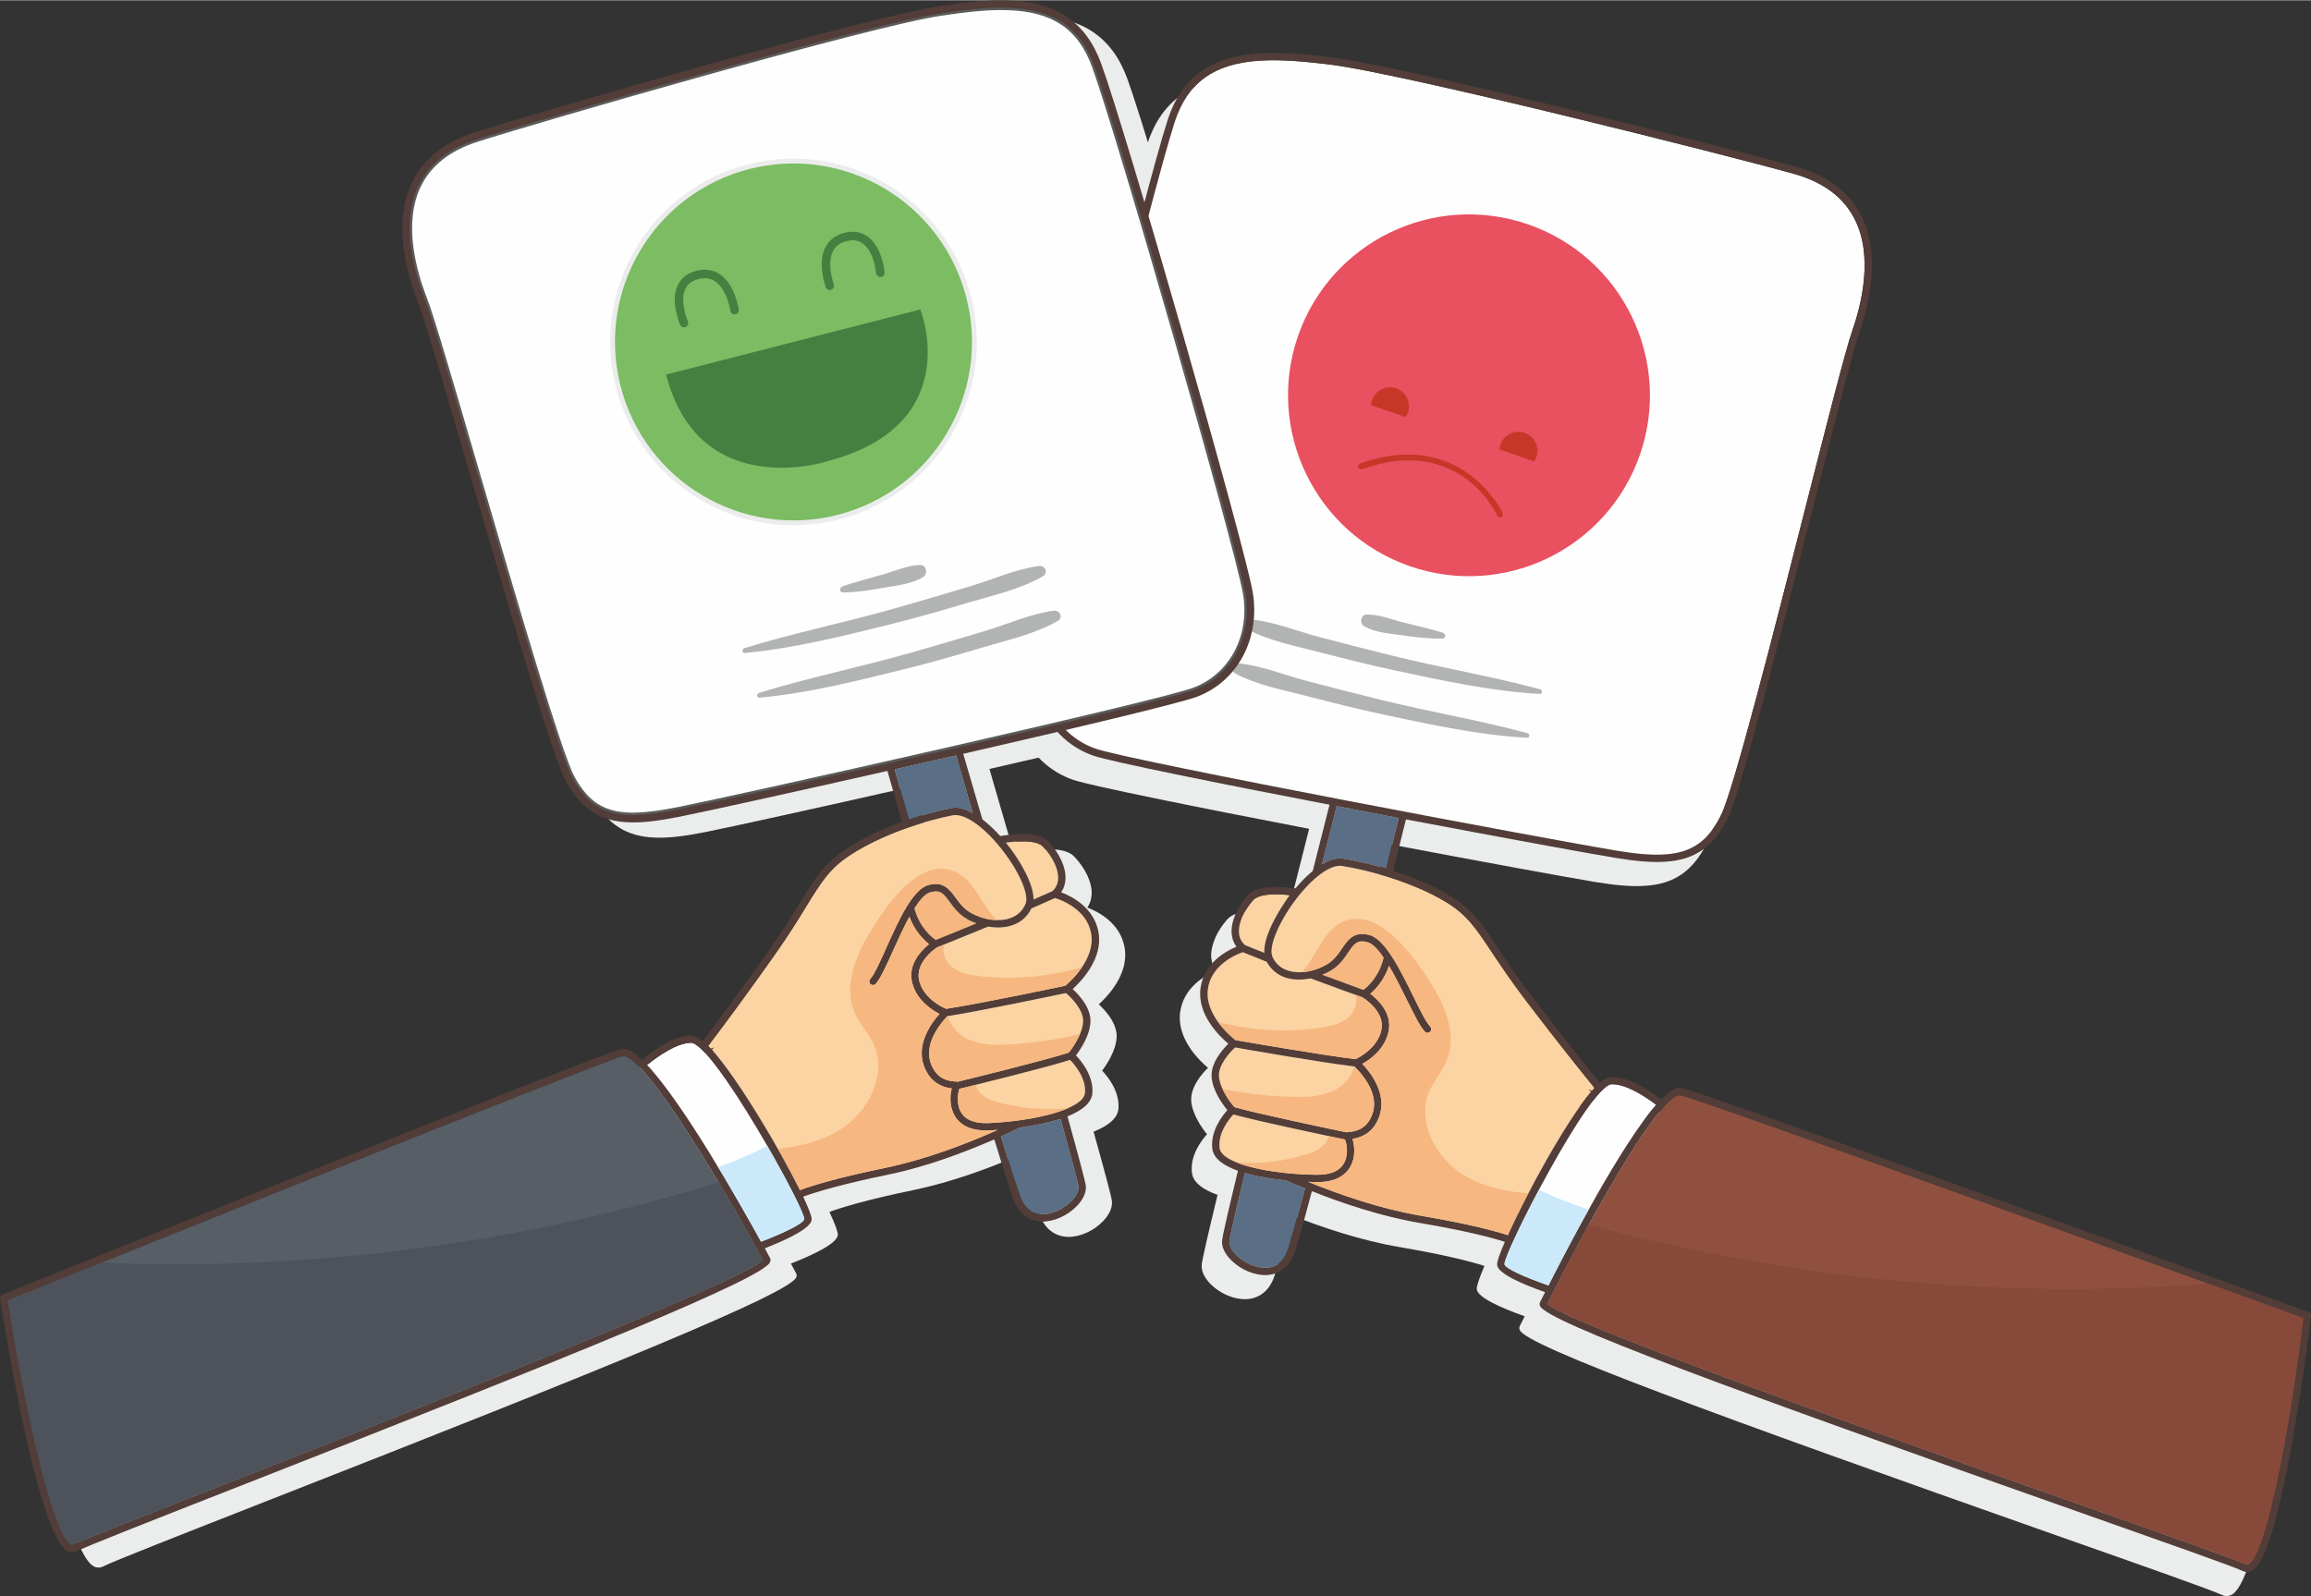 <?xml version="1.0" encoding="UTF-8"?>
<!DOCTYPE svg PUBLIC "-//W3C//DTD SVG 1.1//EN" "http://www.w3.org/Graphics/SVG/1.1/DTD/svg11.dtd">
<!-- Creator: CorelDRAW 2019 -->
<svg xmlns="http://www.w3.org/2000/svg" xml:space="preserve" width="1113px" height="769px" version="1.1" style="shape-rendering:geometricPrecision; text-rendering:geometricPrecision; image-rendering:optimizeQuality; fill-rule:evenodd; clip-rule:evenodd"
viewBox="0 0 185.99 128.46"
 xmlns:xlink="http://www.w3.org/1999/xlink"
 xmlns:xodm="http://www.corel.com/coreldraw/odm/2003">
 <rect x="0" y="0" width="185.99" height="128.46" fill="#333333" stroke="none"/>
 <defs>
  <style type="text/css">
   <![CDATA[
    .str1 {stroke:#EBECEC;stroke-width:0.39;stroke-miterlimit:22.926}
    .str0 {stroke:#5B5B5B;stroke-width:0.39;stroke-miterlimit:22.926}
    .fil0 {fill:#FEFEFE;fill-rule:nonzero}
    .fil6 {fill:#FEFEFE;fill-rule:nonzero}
    .fil1 {fill:#EBECEC;fill-rule:nonzero}
    .fil10 {fill:#B2B3B3;fill-rule:nonzero}
    .fil3 {fill:#FCD3A2;fill-rule:nonzero}
    .fil15 {fill:#E95060;fill-rule:nonzero}
    .fil4 {fill:#F6B780;fill-rule:nonzero}
    .fil16 {fill:#C73727;fill-rule:nonzero}
    .fil9 {fill:#CBE9FB;fill-rule:nonzero}
    .fil5 {fill:#8F503F;fill-rule:nonzero}
    .fil8 {fill:#874A3A;fill-rule:nonzero}
    .fil7 {fill:#523D38;fill-rule:nonzero}
    .fil13 {fill:#7CBC63;fill-rule:nonzero}
    .fil11 {fill:#575E65;fill-rule:nonzero}
    .fil2 {fill:#5A6E85;fill-rule:nonzero}
    .fil12 {fill:#4E525A;fill-rule:nonzero}
    .fil14 {fill:#468040;fill-rule:nonzero}
   ]]>
  </style>
 </defs>
 <g id="PowerClip_x0020_Contents">
  <g id="_-2133126104">
   <path class="fil0" d="M98.69 71.03c-0.01,0 -0.01,0.03 0,0.03 0.02,0 0.02,-0.03 0,-0.03z"/>
   <path class="fil0" d="M45.72 80.56c-0.02,0 -0.02,0.03 0,0.03 0.01,0 0.01,-0.03 0,-0.03z"/>
   <path class="fil1" d="M115.21 19.21c-0.03,0.04 -0.07,0.08 -0.12,0.11l-1.84 1.01 1.84 -1.01c0.05,-0.03 0.09,-0.07 0.12,-0.11 0.02,-0.05 0.04,-0.1 0.04,-0.16 -0.01,-0.11 -0.07,-0.21 -0.17,-0.25l-1.29 -0.64 1.29 0.64c0.1,0.04 0.16,0.14 0.17,0.25 0,0.06 -0.02,0.11 -0.04,0.16zm1.17 -1.03l1.39 2.52 0 0 -1.39 -2.52c-0.04,-0.07 -0.05,-0.15 -0.03,-0.22 -0.02,0.07 -0.01,0.15 0.03,0.22zm3.15 -0.12l0 0 0.19 -0.22 -0.19 0.22zm2.47 -1.96c-0.01,-0.04 -0.03,-0.08 -0.05,-0.11 0.02,0.03 0.04,0.07 0.05,0.11l0.58 2.81 -0.58 -2.81zm-14.54 13.79c-1.24,1.1 -2.13,2.6 -2.61,4.26 0.48,-1.66 1.37,-3.16 2.61,-4.26zm4.22 -6.16c0.03,0.02 0.06,0.05 0.1,0.06 -0.04,-0.01 -0.07,-0.04 -0.1,-0.06l-2.1 -1.97 2.1 1.97zm-5.22 -1.59c0.04,0.05 0.08,0.08 0.13,0.1 0.05,0.02 0.1,0.02 0.16,0.02 -0.06,0 -0.11,0 -0.16,-0.02 -0.05,-0.02 -0.09,-0.05 -0.13,-0.1 -0.03,-0.04 -0.05,-0.09 -0.05,-0.14 0,0.05 0.02,0.1 0.05,0.14zm1.19 -2.9l-1.22 2.6 1.22 -2.6 -1.05 -1.99 1.05 1.99zm16.35 13.6c0.08,0.15 0.16,0.31 0.23,0.46 -0.07,-0.15 -0.15,-0.31 -0.23,-0.46zm0.43 0.94c0.05,0.13 0.1,0.27 0.15,0.41 -0.05,-0.14 -0.1,-0.28 -0.15,-0.41zm0.43 5.28c-0.45,2.43 -1.83,4.93 -4.08,6.44 2.25,-1.51 3.63,-4.01 4.08,-6.44 0.28,-1.45 0.26,-3.08 -0.21,-4.64 0.47,1.56 0.49,3.19 0.21,4.64zm-11.13 7.62c0.71,0.16 1.42,0.25 2.12,0.26 -0.7,-0.01 -1.41,-0.1 -2.12,-0.26 -3.56,-0.8 -6.1,-2.21 -7.6,-4.19 1.5,1.98 4.04,3.39 7.6,4.19zm-3.36 -18.46c-0.82,0.28 -1.59,0.68 -2.3,1.19 -0.2,0.14 -0.39,0.29 -0.57,0.45 0.18,-0.16 0.37,-0.31 0.57,-0.45 0.71,-0.51 1.48,-0.91 2.3,-1.19zm5.49 18.72c0.01,0 0.03,0 0.04,0 -0.01,0 -0.03,0 -0.04,0zm-3.81 -23.19c0.07,-0.04 0.11,-0.12 0.12,-0.2l0.04 -0.29 -0.04 0.29c-0.01,0.08 -0.05,0.16 -0.12,0.2zm-0.11 0.05c-0.02,0 -0.03,0 -0.04,0.01l0 0c0.01,-0.01 0.02,-0.01 0.04,-0.01zm4.81 -0.09c0.05,0.02 0.1,0.03 0.16,0.02l2.82 -0.54 2.13 1.93c0.03,0.03 0.06,0.05 0.1,0.06 -0.04,-0.01 -0.07,-0.03 -0.1,-0.06l-2.13 -1.93 -2.82 0.54c-0.06,0.01 -0.11,0 -0.16,-0.02 -0.04,-0.01 -0.07,-0.03 -0.1,-0.06 0.03,0.03 0.06,0.05 0.1,0.06zm5.6 1.23l0.36 -2.85 2.49 -1.43c0.04,-0.02 0.07,-0.05 0.09,-0.08 -0.02,0.03 -0.05,0.06 -0.09,0.08l-2.49 1.43 -0.36 2.85c-0.01,0.05 -0.03,0.1 -0.06,0.14 0.03,-0.04 0.05,-0.09 0.06,-0.14zm3 -4.55c0.01,0.04 0,0.07 -0.01,0.1 0.01,-0.03 0.02,-0.06 0.01,-0.1l0 0zm-20.61 14.14c-0.19,0.78 -0.29,1.58 -0.3,2.39 0.01,-0.81 0.11,-1.61 0.3,-2.39zm79.42 73.01c-1.97,-0.71 -48.2,-17.53 -50.44,-18.03 -0.07,-0.02 -0.15,-0.03 -0.23,-0.02 -0.38,0.02 -0.87,0.36 -1.43,0.93 -1.04,-0.79 -2.66,-1.83 -4,-1.82 0,0 0,0 0,0 -0.28,0.02 -0.59,0.18 -0.94,0.49 -1.01,-1.25 -2.99,-3.7 -5.42,-6.9 -1.27,-1.66 -2.12,-2.95 -2.81,-3.99 -1.25,-1.9 -2.01,-3.04 -3.75,-4.11 -1.41,-0.87 -3.06,-1.56 -4.66,-2.08 0.35,-1.4 0.7,-2.79 1.03,-4.13 7.75,1.47 14.8,2.76 16.87,3.1 1.71,0.28 2.94,0.38 3.98,0.31l0.01 0c2.38,-0.14 3.89,-1.19 5.03,-3.49 1.04,-2.08 4.3,-14.88 6.91,-25.17 1.71,-6.71 3.18,-12.5 3.66,-13.82 0.77,-2.19 1.83,-6.35 0.16,-9.58 -0.97,-1.87 -2.72,-3.18 -5.21,-3.88 -5.14,-1.45 -31.96,-8.2 -37.64,-8.85 -2.14,-0.25 -3.91,-0.39 -5.56,-0.29 -3.92,0.24 -6.26,1.94 -7.38,5.34 -1.84,5.63 -10.14,38.92 -10.7,42.91 -0.53,3.75 1.42,7.16 4.74,8.3 1.42,0.48 9.94,2.2 18.98,3.94 -0.44,1.73 -0.89,3.52 -1.35,5.33 -0.55,0.45 -1.03,0.97 -1.39,1.4 -0.66,-0.09 -1.37,-0.14 -2.01,-0.1 -0.89,0.06 -1.49,0.27 -1.84,0.66 -0.87,0.99 -1.35,2.13 -1.29,3.06 0.03,0.41 0.17,0.77 0.39,1.08 -0.84,0.34 -2.61,1.31 -2.89,3.32 -0.29,2.13 1.52,3.89 2.24,4.49 -0.48,0.47 -1.42,1.54 -1.35,2.66 0.08,1.11 0.9,2.23 1.27,2.69 -0.43,0.47 -1.39,1.71 -1.21,3.12 0.1,0.78 0.92,1.35 2.06,1.76 -0.78,3.22 -1.27,5.34 -1.28,5.67 -0.02,0.49 0.24,1.04 0.75,1.54 0.79,0.78 1.93,1.24 2.9,1.18 0.96,-0.06 1.71,-0.63 2.11,-1.6 0.21,-0.51 0.74,-2.39 1.47,-5.15 2.46,0.98 5.59,2.03 8.69,2.56 3.7,0.63 5.75,1.17 6.84,1.52 -0.41,0.95 -0.64,1.63 -0.62,1.87 0.07,0.66 1.87,1.48 3.86,2.18 -0.22,0.43 -0.36,0.71 -0.4,0.79 -0.04,0.1 -0.05,0.21 0,0.32 0.52,1.28 15.62,6.81 43.3,16.57 7,2.46 12.52,4.41 13.25,4.77 0.13,0.06 0.25,0.08 0.38,0.07 0.48,-0.03 1.75,-0.1 3.6,-10.47 0.9,-5.02 1.51,-10.08 1.51,-10.13 0.02,-0.14 -0.06,-0.27 -0.19,-0.32z"/>
   <path class="fil2" d="M112.57 65.83c-0.33,1.32 -0.67,2.69 -1.01,4.07 -1.25,-0.37 -2.45,-0.64 -3.45,-0.8 -0.56,-0.09 -1.15,0.12 -1.72,0.46 0.4,-1.57 0.8,-3.13 1.19,-4.69 1.66,0.32 3.34,0.65 4.99,0.96z"/>
   <path class="fil2" d="M100.19 94.41c1.01,0.29 2.18,0.48 3.29,0.59 0.47,0.21 0.99,0.43 1.55,0.65 -0.74,2.76 -1.27,4.65 -1.47,5.15 -0.32,0.77 -0.85,1.19 -1.6,1.23 -0.8,0.05 -1.78,-0.35 -2.45,-1.01 -0.38,-0.37 -0.59,-0.77 -0.57,-1.1 0.01,-0.29 0.48,-2.33 1.25,-5.51z"/>
   <path class="fil3" d="M99.26 89.69c1.82,0.52 8.03,1.82 8.98,2.02 0.12,0.25 0.31,1.11 -0.03,1.81 -0.32,0.69 -1.05,1.03 -2.2,1.03 -3.65,-0.02 -7.69,-0.85 -7.86,-2.15 -0.15,-1.22 0.78,-2.35 1.11,-2.71z"/>
   <path class="fil3" d="M100.02 76.63c0.56,0.23 1.21,0.49 1.92,0.77 0.34,0.62 0.87,1.07 1.56,1.29 0.59,0.18 1.28,0.19 1.98,0.05 2.1,0.78 3.92,1.44 4.16,1.52 0.19,0.12 1.85,1.18 1.53,2.65 -0.31,1.43 -1.76,2.18 -2.08,2.33 -2.65,-0.31 -8.94,-1.41 -9.66,-1.53 -0.35,-0.28 -2.51,-2.05 -2.22,-4.12 0.27,-1.98 2.36,-2.81 2.81,-2.96z"/>
   <path class="fil3" d="M99.4 84.3c0.98,0.17 7,1.22 9.6,1.53 0.34,0.32 2.01,2 1.49,3.71 -0.44,1.44 -1.55,1.53 -1.97,1.57 -0.05,0 -0.11,0.01 -0.17,0.02 -0.96,-0.2 -7.37,-1.54 -9.01,-2.03 -0.23,-0.27 -1.17,-1.42 -1.24,-2.48 -0.06,-0.89 0.84,-1.9 1.3,-2.32z"/>
   <path class="fil3" d="M102.28 71.98c0.48,-0.03 1.02,0 1.54,0.06 -0.01,0 -0.01,0.01 -0.02,0.02 -1.1,1.46 -2.11,3.39 -2.05,4.62 -0.57,-0.22 -1.1,-0.43 -1.55,-0.62 -0.29,-0.26 -0.46,-0.59 -0.49,-1 -0.05,-0.76 0.38,-1.76 1.14,-2.62 0.23,-0.25 0.72,-0.41 1.43,-0.46z"/>
   <path class="fil4" d="M106.41 78.45c0.22,-0.09 0.44,-0.19 0.65,-0.31 0.72,-0.42 1.12,-1.01 1.44,-1.49 0.46,-0.68 0.71,-1.06 1.56,-0.83 0.41,0.1 0.86,0.59 1.3,1.24 -0.36,1.56 -1.3,2.37 -1.63,2.61 -0.42,-0.15 -1.73,-0.63 -3.32,-1.22z"/>
   <path class="fil3" d="M108.01 69.69c2.26,0.35 5.83,1.34 8.46,2.96 1.62,1.01 2.31,2.05 3.56,3.93 0.7,1.05 1.56,2.35 2.84,4.03 2.47,3.24 4.46,5.72 5.46,6.95 -0.07,0.08 -0.14,0.16 -0.21,0.24l-0.27 -0.1 0.21 0.16c-0.01,0.01 -0.01,0.02 -0.02,0.03 -1.99,2.34 -5.18,8.16 -6.69,11.52 -1.13,-0.37 -3.23,-0.92 -6.98,-1.56 -3.28,-0.56 -6.58,-1.71 -9.08,-2.73 0.25,0.01 0.49,0.02 0.72,0.02 0.12,0 0.25,-0.01 0.36,-0.01 1.86,-0.12 2.39,-1.2 2.54,-1.83 0.14,-0.55 0.08,-1.2 -0.06,-1.64 1.12,-0.18 1.86,-0.83 2.2,-1.95 0.54,-1.78 -0.78,-3.43 -1.41,-4.09 0.62,-0.34 1.8,-1.17 2.11,-2.59 0.32,-1.49 -0.85,-2.58 -1.47,-3.05 0.42,-0.35 1.11,-1.08 1.51,-2.25 0.5,0.85 0.99,1.84 1.41,2.69 0.58,1.17 1.07,2.19 1.48,2.61 0.11,0.12 0.29,0.12 0.41,0.01 0.12,-0.11 0.13,-0.3 0.01,-0.42 -0.34,-0.36 -0.84,-1.38 -1.37,-2.46 -1.06,-2.15 -2.26,-4.58 -3.52,-4.91 -1.25,-0.33 -1.73,0.38 -2.2,1.07 -0.32,0.47 -0.65,0.96 -1.25,1.31 -1.01,0.58 -2.2,0.77 -3.08,0.49 -0.59,-0.18 -1.02,-0.56 -1.27,-1.11 -0.35,-0.75 0.47,-2.76 1.86,-4.6 1.36,-1.8 2.83,-2.87 3.74,-2.72z"/>
   <path class="fil0" d="M129.7 87.26c1.15,-0.02 2.62,0.92 3.59,1.66 -2.83,3.24 -7.04,11.32 -8.67,14.54 -1.95,-0.69 -3.44,-1.35 -3.54,-1.7 -0.04,-0.96 6.83,-14.39 8.62,-14.5z"/>
   <path class="fil1" d="M102.91 48.83c-0.7,-3.97 -10.15,-36.95 -12.18,-42.51 -1.23,-3.37 -3.63,-4.98 -7.56,-5.09 -1.65,-0.04 -3.41,0.16 -5.55,0.48 -5.65,0.85 -32.21,8.52 -37.31,10.15 -2.46,0.79 -4.16,2.16 -5.07,4.07 -1.55,3.28 -0.35,7.39 0.5,9.55 0.52,1.32 2.19,7.05 4.13,13.69 2.97,10.2 6.67,22.88 7.78,24.93 1.22,2.25 2.76,3.24 5.15,3.31l0 0c1.05,0.03 2.27,-0.11 3.97,-0.45 2.06,-0.41 9.06,-1.95 16.75,-3.69 0.38,1.34 0.77,2.71 1.17,4.1 -1.58,0.57 -3.2,1.32 -4.58,2.24 -1.7,1.13 -2.42,2.3 -3.6,4.23 -0.66,1.06 -1.47,2.38 -2.68,4.09 -2.32,3.28 -4.2,5.8 -5.17,7.08 -0.36,-0.3 -0.67,-0.44 -0.96,-0.45 0,0 0,0 0,0 -1.34,0.03 -2.92,1.13 -3.93,1.96 -0.58,-0.55 -1.08,-0.88 -1.47,-0.89 -0.08,0 -0.15,0.01 -0.22,0.03 -2.23,0.57 -47.85,18.99 -49.79,19.77 -0.13,0.05 -0.2,0.18 -0.18,0.32 0.01,0.05 0.79,5.09 1.86,10.07 2.21,10.3 3.48,10.33 3.96,10.35 0.13,0 0.25,-0.03 0.37,-0.09 0.72,-0.38 6.18,-2.52 13.08,-5.23 27.33,-10.71 42.23,-16.76 42.71,-18.06 0.04,-0.1 0.03,-0.22 -0.02,-0.31 -0.04,-0.08 -0.19,-0.36 -0.42,-0.78 1.96,-0.77 3.73,-1.65 3.78,-2.31 0.01,-0.24 -0.24,-0.92 -0.68,-1.85 1.07,-0.39 3.1,-1 6.77,-1.76 3.09,-0.64 6.18,-1.79 8.61,-2.85 0.82,2.72 1.42,4.59 1.64,5.09 0.43,0.96 1.2,1.5 2.17,1.53 0.97,0.02 2.09,-0.48 2.85,-1.28 0.49,-0.52 0.74,-1.08 0.7,-1.57 -0.02,-0.33 -0.59,-2.43 -1.48,-5.62 1.13,-0.45 1.93,-1.05 2,-1.83 0.13,-1.41 -0.87,-2.62 -1.31,-3.08 0.35,-0.47 1.13,-1.62 1.17,-2.73 0.03,-1.12 -0.95,-2.16 -1.44,-2.61 0.7,-0.63 2.45,-2.45 2.08,-4.56 -0.35,-2.01 -2.15,-2.91 -3,-3.23 0.21,-0.31 0.33,-0.68 0.35,-1.09 0.03,-0.93 -0.49,-2.05 -1.4,-3.01 -0.35,-0.37 -0.96,-0.57 -1.85,-0.59 -0.64,-0.02 -1.35,0.06 -2.01,0.16 -0.37,-0.41 -0.88,-0.92 -1.44,-1.35 -0.52,-1.79 -1.03,-3.56 -1.53,-5.28 8.98,-2.05 17.43,-4.06 18.83,-4.59 3.28,-1.25 5.11,-4.73 4.45,-8.46z"/>
   <path class="fil5" d="M135.17 88.14c0.02,0 0.04,0 0.06,0 2.12,0.48 46.6,16.65 50.15,17.94 -1.18,9.74 -3.18,19.77 -4.54,19.86 -0.02,0 -0.05,-0.01 -0.08,-0.02 -0.76,-0.37 -6.03,-2.23 -13.32,-4.8 -14.48,-5.11 -41.28,-14.56 -42.9,-16.18 2.71,-5.51 8.79,-16.69 10.63,-16.8z"/>
   <path class="fil6" d="M130.11 68.46c1.64,0.27 2.87,0.37 3.86,0.3l0 0c2.17,-0.13 3.49,-1.05 4.54,-3.16 1.01,-2.02 4.26,-14.79 6.87,-25.06 1.71,-6.72 3.19,-12.52 3.67,-13.87 0.74,-2.1 1.76,-6.07 0.19,-9.1 -0.89,-1.73 -2.52,-2.94 -4.84,-3.59 -5.14,-1.45 -31.89,-8.19 -37.55,-8.83 -2.11,-0.25 -3.85,-0.39 -5.45,-0.29 -3.7,0.23 -5.81,1.75 -6.86,4.94 -1.83,5.62 -10.12,38.82 -10.68,42.81 -0.48,3.46 1.3,6.61 4.35,7.65 2.96,1.01 36.9,7.38 41.9,8.2z"/>
   <path class="fil7" d="M88.21 60.26c-3.05,-1.04 -4.83,-4.19 -4.35,-7.65 0.56,-3.99 8.85,-37.19 10.68,-42.81 1.05,-3.19 3.16,-4.71 6.86,-4.94 1.6,-0.1 3.34,0.04 5.45,0.29 5.66,0.64 32.41,7.38 37.55,8.83 2.32,0.65 3.95,1.86 4.84,3.59 1.57,3.03 0.55,7 -0.19,9.1 -0.48,1.35 -1.96,7.15 -3.67,13.87 -2.61,10.27 -5.86,23.04 -6.87,25.06 -1.05,2.11 -2.37,3.03 -4.54,3.16l0 0c-0.99,0.07 -2.22,-0.03 -3.86,-0.3 -5,-0.82 -38.94,-7.19 -41.9,-8.2zm18.18 9.3c0.4,-1.57 0.8,-3.13 1.19,-4.69 1.66,0.32 3.34,0.65 4.99,0.96 -0.33,1.32 -0.67,2.69 -1.01,4.07 -1.25,-0.37 -2.45,-0.64 -3.45,-0.8 -0.56,-0.09 -1.15,0.12 -1.72,0.46zm18.15 35.38c2.71,-5.51 8.79,-16.69 10.63,-16.8 0.02,0 0.04,0 0.06,0 2.12,0.48 46.6,16.65 50.15,17.94 -1.18,9.74 -3.18,19.77 -4.54,19.86 -0.02,0 -0.05,-0.01 -0.08,-0.02 -0.76,-0.37 -6.03,-2.23 -13.32,-4.8 -14.48,-5.11 -41.28,-14.56 -42.9,-16.18zm-3.46 -3.18c-0.04,-0.96 6.83,-14.39 8.62,-14.5 1.15,-0.02 2.62,0.92 3.59,1.66 -2.83,3.24 -7.04,11.32 -8.67,14.54 -1.95,-0.69 -3.44,-1.35 -3.54,-1.7zm-13.07 -32.07c2.26,0.35 5.83,1.34 8.46,2.96 1.62,1.01 2.31,2.05 3.56,3.93 0.7,1.05 1.56,2.35 2.84,4.03 2.47,3.24 4.46,5.72 5.46,6.95 -0.07,0.08 -0.14,0.16 -0.21,0.24l-0.27 -0.1 0.21 0.16c-0.01,0.01 -0.01,0.02 -0.02,0.03 -1.99,2.34 -5.18,8.16 -6.69,11.52 -1.13,-0.37 -3.23,-0.92 -6.98,-1.56 -3.28,-0.56 -6.58,-1.71 -9.08,-2.73 0.25,0.01 0.49,0.02 0.72,0.02 0.12,0 0.25,-0.01 0.36,-0.01 1.86,-0.12 2.39,-1.2 2.54,-1.83 0.14,-0.55 0.08,-1.2 -0.06,-1.64 1.12,-0.18 1.86,-0.83 2.2,-1.95 0.54,-1.78 -0.78,-3.43 -1.41,-4.09 0.62,-0.34 1.8,-1.17 2.11,-2.59 0.32,-1.49 -0.85,-2.58 -1.47,-3.05 0.42,-0.35 1.11,-1.08 1.51,-2.25 0.5,0.85 0.99,1.84 1.41,2.69 0.58,1.17 1.07,2.19 1.48,2.61 0.11,0.12 0.29,0.12 0.41,0.01 0.12,-0.11 0.13,-0.3 0.01,-0.42 -0.34,-0.36 -0.84,-1.38 -1.37,-2.46 -1.06,-2.15 -2.26,-4.58 -3.52,-4.91 -1.25,-0.33 -1.73,0.38 -2.2,1.07 -0.32,0.47 -0.65,0.96 -1.25,1.31 -1.01,0.58 -2.2,0.77 -3.08,0.49 -0.59,-0.18 -1.02,-0.56 -1.27,-1.11 -0.35,-0.75 0.47,-2.76 1.86,-4.6 1.36,-1.8 2.83,-2.87 3.74,-2.72zm-8.3 5.37c-0.05,-0.76 0.38,-1.76 1.14,-2.62 0.23,-0.25 0.72,-0.41 1.43,-0.46 0.48,-0.03 1.02,0 1.54,0.06 -0.01,0 -0.01,0.01 -0.02,0.02 -1.1,1.46 -2.11,3.39 -2.05,4.62 -0.57,-0.22 -1.1,-0.43 -1.55,-0.62 -0.29,-0.26 -0.46,-0.59 -0.49,-1zm-1.61 11.56c-0.06,-0.89 0.84,-1.9 1.3,-2.32 0.98,0.17 7,1.22 9.6,1.53 0.34,0.32 2.01,2 1.49,3.71 -0.44,1.44 -1.55,1.53 -1.97,1.57 -0.05,0 -0.11,0.01 -0.17,0.02 -0.96,-0.2 -7.37,-1.54 -9.01,-2.03 -0.23,-0.27 -1.17,-1.42 -1.24,-2.48zm8.31 -8.17c0.22,-0.09 0.44,-0.19 0.65,-0.31 0.72,-0.42 1.12,-1.01 1.44,-1.49 0.46,-0.68 0.71,-1.06 1.56,-0.83 0.41,0.1 0.86,0.59 1.3,1.24 -0.36,1.56 -1.3,2.37 -1.63,2.61 -0.42,-0.15 -1.73,-0.63 -3.32,-1.22zm-6.9 22.57c-0.38,-0.37 -0.59,-0.77 -0.57,-1.1 0.01,-0.29 0.48,-2.33 1.25,-5.51 1.01,0.29 2.18,0.48 3.29,0.59 0.47,0.21 0.99,0.43 1.55,0.65 -0.74,2.76 -1.27,4.65 -1.47,5.15 -0.32,0.77 -0.85,1.19 -1.6,1.23 -0.8,0.05 -1.78,-0.35 -2.45,-1.01zm-0.25 -11.33c1.82,0.52 8.03,1.82 8.98,2.02 0.12,0.25 0.31,1.11 -0.03,1.81 -0.32,0.69 -1.05,1.03 -2.2,1.03 -3.65,-0.02 -7.69,-0.85 -7.86,-2.15 -0.15,-1.22 0.78,-2.35 1.11,-2.71zm-2.05 -10.1c0.27,-1.98 2.36,-2.81 2.81,-2.96 0.56,0.23 1.21,0.49 1.92,0.77 0.34,0.62 0.87,1.07 1.56,1.29 0.59,0.18 1.28,0.19 1.98,0.05 2.1,0.78 3.92,1.44 4.16,1.52 0.19,0.12 1.85,1.18 1.53,2.65 -0.31,1.43 -1.76,2.18 -2.08,2.33 -2.65,-0.31 -8.94,-1.41 -9.66,-1.53 -0.35,-0.28 -2.51,-2.05 -2.22,-4.12zm-9.19 -18.77c1.42,0.48 9.93,2.2 18.98,3.94 -0.44,1.73 -0.89,3.52 -1.35,5.33 -0.55,0.45 -1.04,0.98 -1.39,1.4 -0.66,-0.08 -1.38,-0.13 -2.02,-0.1 -0.89,0.06 -1.49,0.27 -1.83,0.66 -0.87,0.99 -1.35,2.13 -1.29,3.06 0.03,0.41 0.16,0.77 0.39,1.08 -0.84,0.35 -2.61,1.31 -2.89,3.32 -0.3,2.13 1.52,3.89 2.24,4.49 -0.48,0.47 -1.42,1.55 -1.35,2.66 0.07,1.11 0.89,2.23 1.27,2.69 -0.43,0.47 -1.39,1.72 -1.21,3.12 0.1,0.78 0.92,1.35 2.06,1.76 -0.78,3.22 -1.27,5.34 -1.28,5.67 -0.03,0.49 0.24,1.04 0.75,1.54 0.79,0.78 1.92,1.24 2.89,1.18 0.97,-0.06 1.72,-0.62 2.12,-1.6 0.21,-0.51 0.74,-2.39 1.47,-5.15 2.46,0.98 5.58,2.03 8.69,2.56 3.7,0.63 5.75,1.17 6.84,1.52 -0.41,0.95 -0.65,1.63 -0.62,1.87 0.07,0.66 1.87,1.48 3.86,2.18 -0.22,0.43 -0.36,0.71 -0.4,0.79 -0.05,0.1 -0.05,0.21 -0.01,0.32 0.53,1.28 15.63,6.81 43.31,16.57 6.99,2.47 12.52,4.41 13.25,4.77 0.12,0.06 0.25,0.08 0.38,0.07 0.48,-0.02 1.75,-0.1 3.6,-10.47 0.9,-5.02 1.5,-10.08 1.51,-10.13 0.02,-0.14 -0.06,-0.27 -0.19,-0.31 -1.97,-0.72 -48.2,-17.54 -50.44,-18.04 -0.08,-0.02 -0.15,-0.02 -0.23,-0.02 -0.39,0.02 -0.88,0.36 -1.43,0.93 -1.04,-0.79 -2.66,-1.83 -4,-1.81 0,0 0,0 0,0 -0.29,0.01 -0.59,0.17 -0.95,0.48 -1,-1.24 -2.98,-3.7 -5.41,-6.9 -1.27,-1.66 -2.12,-2.95 -2.81,-3.99 -1.26,-1.89 -2.01,-3.04 -3.75,-4.11 -1.41,-0.87 -3.06,-1.56 -4.66,-2.07 0.35,-1.41 0.7,-2.79 1.03,-4.14 7.75,1.47 14.79,2.76 16.86,3.1 1.72,0.28 2.95,0.38 3.99,0.31l0 0c2.39,-0.14 3.9,-1.19 5.04,-3.48 1.03,-2.08 4.29,-14.89 6.91,-25.18 1.71,-6.71 3.18,-12.49 3.65,-13.82 0.78,-2.19 1.83,-6.35 0.17,-9.57 -0.97,-1.88 -2.73,-3.19 -5.21,-3.89 -5.15,-1.45 -31.96,-8.2 -37.64,-8.85 -2.15,-0.25 -3.91,-0.39 -5.56,-0.29 -3.92,0.24 -6.27,1.94 -7.38,5.34 -1.84,5.63 -10.14,38.92 -10.7,42.91 -0.53,3.75 1.42,7.17 4.74,8.3z"/>
   <path class="fil8" d="M177.75 103.31c3.98,1.44 6.83,2.48 7.63,2.77 -1.18,9.74 -3.18,19.77 -4.54,19.86 -0.02,0 -0.05,-0.01 -0.08,-0.02 -0.76,-0.37 -6.03,-2.23 -13.32,-4.8 -14.48,-5.11 -41.28,-14.56 -42.9,-16.18 0.85,-1.74 2.05,-4.04 3.33,-6.38 16.19,4.41 33.15,6.03 49.88,4.75z"/>
   <path class="fil9" d="M124.62 103.46c-1.95,-0.69 -3.44,-1.35 -3.54,-1.7 -0.02,-0.41 1.21,-3.07 2.77,-6 1.3,0.62 2.64,1.15 4.01,1.58 -1.35,2.42 -2.54,4.73 -3.24,6.12z"/>
   <path class="fil4" d="M113.73 80.16c-1.06,-2.15 -2.26,-4.58 -3.52,-4.91 -1.25,-0.33 -1.73,0.38 -2.2,1.07 -0.32,0.47 -0.65,0.96 -1.25,1.31 -0.63,0.36 -1.34,0.58 -1.99,0.61 0.03,-0.03 0.07,-0.06 0.1,-0.1 1.14,-1.3 1.64,-3.27 3.22,-3.96 2.14,-0.94 4.32,1.15 5.73,3.02 1.85,2.44 3.8,5.58 2.52,8.37 -0.36,0.76 -0.93,1.41 -1.28,2.18 -1.15,2.54 0.57,5.64 3.01,6.99 1.51,0.83 3.2,1.17 4.93,1.31 -0.64,1.23 -1.22,2.4 -1.65,3.36 -1.13,-0.37 -3.23,-0.92 -6.98,-1.56 -3.28,-0.56 -6.58,-1.71 -9.08,-2.73 0.25,0.01 0.49,0.02 0.72,0.02 0.12,0 0.25,-0.01 0.36,-0.01 1.86,-0.12 2.39,-1.2 2.54,-1.83 0.14,-0.55 0.08,-1.2 -0.06,-1.64 1.12,-0.18 1.86,-0.83 2.2,-1.95 0.54,-1.78 -0.78,-3.43 -1.41,-4.09 0.62,-0.34 1.8,-1.17 2.11,-2.59 0.32,-1.49 -0.85,-2.58 -1.47,-3.05 0.42,-0.35 1.11,-1.08 1.51,-2.25 0.5,0.85 0.99,1.84 1.41,2.69 0.58,1.17 1.07,2.19 1.48,2.61 0.11,0.12 0.29,0.12 0.41,0.01 0.12,-0.11 0.13,-0.3 0.01,-0.42 -0.34,-0.36 -0.84,-1.38 -1.37,-2.46z"/>
   <path class="fil4" d="M106.28 82.71c0.83,-0.12 1.7,-0.32 2.31,-0.9 0.46,-0.44 0.68,-1.17 0.5,-1.75 0.29,0.11 0.48,0.18 0.55,0.2 0.19,0.12 1.85,1.18 1.53,2.65 -0.31,1.43 -1.76,2.18 -2.08,2.33 -2.65,-0.31 -8.94,-1.41 -9.66,-1.53 -0.18,-0.14 -0.83,-0.68 -1.39,-1.45 2.68,0.69 5.5,0.85 8.24,0.45z"/>
   <path class="fil4" d="M98.39 87.65c1.87,0.37 3.77,0.58 5.67,0.63 1.14,0.03 2.32,-0.02 3.33,-0.53 0.77,-0.38 1.41,-1.11 1.6,-1.93 0,0.01 0.01,0.01 0.01,0.01 0.34,0.32 2.01,2 1.49,3.71 -0.44,1.44 -1.55,1.53 -1.97,1.57 -0.05,0 -0.11,0.01 -0.17,0.02 -0.96,-0.2 -7.37,-1.54 -9.01,-2.03 -0.15,-0.18 -0.63,-0.77 -0.95,-1.45z"/>
   <path class="fil4" d="M99.53 93.56c1.91,0.14 3.86,-0.09 5.69,-0.68 0.73,-0.23 1.56,-0.65 1.68,-1.42l0.05 -0.02c0.62,0.13 1.08,0.23 1.29,0.27 0.12,0.25 0.31,1.11 -0.03,1.81 -0.32,0.69 -1.05,1.03 -2.2,1.03 -2.39,-0.01 -4.96,-0.38 -6.48,-0.99z"/>
   <path class="fil10" d="M110.01 49.45c0.94,-0.01 1.82,0.34 2.72,0.58 1.13,0.3 2.29,0.53 3.41,0.89 0.23,0.08 0.24,0.45 -0.04,0.46 -1.05,0.03 -2.11,-0.1 -3.16,-0.25 -1.03,-0.14 -2.19,-0.21 -3.12,-0.72 -0.43,-0.23 -0.34,-0.96 0.19,-0.96z"/>
   <path class="fil10" d="M100.72 49.85c1.82,0.18 3.65,0.93 5.42,1.4 1.96,0.52 3.94,1.02 5.91,1.51 3.95,0.98 7.99,1.65 11.91,2.71 0.19,0.05 0.2,0.38 -0.03,0.37 -3.89,-0.21 -7.81,-1.07 -11.61,-1.88 -1.99,-0.42 -3.97,-0.92 -5.94,-1.43 -1.94,-0.51 -4.17,-0.92 -5.94,-1.87 -0.46,-0.25 -0.19,-0.85 0.28,-0.81z"/>
   <path class="fil10" d="M99.69 53.38c1.82,0.18 3.66,0.93 5.42,1.4 1.97,0.52 3.94,1.02 5.92,1.51 3.94,0.98 7.98,1.65 11.9,2.71 0.2,0.05 0.2,0.38 -0.02,0.37 -3.9,-0.21 -7.81,-1.07 -11.62,-1.88 -1.99,-0.42 -3.96,-0.92 -5.93,-1.43 -1.94,-0.51 -4.18,-0.91 -5.95,-1.87 -0.45,-0.24 -0.19,-0.85 0.28,-0.81z"/>
   <path class="fil7" d="M120.47 31.68c-0.23,0.6 -0.5,1.19 -0.58,1.83 -0.01,0.08 -0.01,0.16 0,0.23 0,0.01 0,0.02 0,0.03 -0.08,0.76 0.89,1.07 1.39,0.69 0.19,-0.07 0.36,-0.2 0.48,-0.39 0.32,-0.54 0.45,-1.21 0.62,-1.81 0.36,-1.23 -1.5,-1.79 -1.91,-0.58z"/>
   <path class="fil7" d="M111.37 34.84c-0.02,-0.01 -0.02,0.03 0,0.03 0.03,0.01 0.03,-0.03 0,-0.03z"/>
   <path class="fil2" d="M72 61.91c0.37,1.32 0.76,2.67 1.15,4.04 1.23,-0.42 2.42,-0.73 3.42,-0.92 0.55,-0.11 1.15,0.08 1.72,0.4 -0.45,-1.55 -0.9,-3.1 -1.34,-4.64 -1.65,0.37 -3.32,0.75 -4.95,1.12z"/>
   <path class="fil2" d="M85.35 90.05c-0.99,0.32 -2.16,0.55 -3.27,0.7 -0.46,0.23 -0.97,0.46 -1.52,0.71 0.83,2.73 1.43,4.6 1.65,5.09 0.34,0.76 0.89,1.16 1.64,1.18 0.8,0.02 1.77,-0.42 2.41,-1.1 0.37,-0.38 0.56,-0.79 0.54,-1.11 -0.03,-0.3 -0.57,-2.32 -1.45,-5.47z"/>
   <path class="fil3" d="M86.12 85.3c-1.81,0.59 -7.96,2.1 -8.91,2.33 -0.1,0.25 -0.26,1.12 0.09,1.81 0.35,0.67 1.09,0.99 2.24,0.95 3.65,-0.15 7.66,-1.11 7.78,-2.43 0.11,-1.21 -0.86,-2.31 -1.2,-2.66z"/>
   <path class="fil3" d="M84.91 72.27c-0.55,0.25 -1.2,0.53 -1.9,0.84 -0.31,0.63 -0.82,1.1 -1.51,1.34 -0.58,0.21 -1.27,0.24 -1.97,0.12 -2.08,0.85 -3.87,1.57 -4.11,1.67 -0.19,0.12 -1.8,1.24 -1.44,2.69 0.36,1.43 1.84,2.13 2.17,2.26 2.63,-0.4 8.87,-1.71 9.59,-1.86 0.34,-0.29 2.44,-2.14 2.08,-4.19 -0.34,-1.98 -2.45,-2.73 -2.91,-2.87z"/>
   <path class="fil3" d="M85.79 79.92c-0.97,0.2 -6.95,1.46 -9.54,1.86 -0.33,0.33 -1.93,2.07 -1.35,3.76 0.48,1.42 1.6,1.48 2.02,1.5 0.05,0 0.1,0 0.16,0.02 0.96,-0.24 7.32,-1.8 8.94,-2.35 0.22,-0.27 1.12,-1.46 1.15,-2.52 0.03,-0.89 -0.9,-1.87 -1.38,-2.27z"/>
   <path class="fil3" d="M82.49 67.71c-0.48,-0.01 -1.02,0.03 -1.54,0.1 0.01,0.01 0.02,0.02 0.02,0.02 1.16,1.43 2.22,3.32 2.21,4.56 0.56,-0.25 1.08,-0.47 1.53,-0.68 0.28,-0.27 0.44,-0.61 0.45,-1.01 0.03,-0.76 -0.44,-1.75 -1.23,-2.58 -0.24,-0.25 -0.73,-0.39 -1.44,-0.41z"/>
   <path class="fil4" d="M78.59 74.31c-0.22,-0.08 -0.45,-0.17 -0.66,-0.29 -0.73,-0.39 -1.16,-0.97 -1.49,-1.43 -0.49,-0.67 -0.76,-1.03 -1.6,-0.78 -0.4,0.12 -0.83,0.62 -1.25,1.29 0.41,1.54 1.38,2.32 1.72,2.55 0.41,-0.17 1.71,-0.69 3.28,-1.34z"/>
   <path class="fil3" d="M76.68 65.61c-2.25,0.43 -5.78,1.55 -8.35,3.26 -1.59,1.06 -2.24,2.12 -3.43,4.05 -0.65,1.07 -1.47,2.4 -2.69,4.12 -2.35,3.32 -4.26,5.88 -5.22,7.14 0.08,0.07 0.15,0.15 0.22,0.23l0.27 -0.11 -0.21 0.17c0.01,0.01 0.02,0.02 0.03,0.02 2.06,2.28 5.45,7.99 7.08,11.29 1.12,-0.41 3.19,-1.03 6.92,-1.8 3.26,-0.68 6.52,-1.94 8.99,-3.04 -0.26,0.02 -0.5,0.03 -0.72,0.04 -0.13,0 -0.25,0 -0.37,0 -1.86,-0.05 -2.43,-1.11 -2.6,-1.74 -0.16,-0.54 -0.13,-1.2 0,-1.64 -1.12,-0.14 -1.88,-0.77 -2.26,-1.87 -0.61,-1.76 0.66,-3.45 1.27,-4.13 -0.64,-0.33 -1.85,-1.12 -2.2,-2.52 -0.37,-1.48 0.76,-2.61 1.36,-3.1 -0.43,-0.34 -1.15,-1.04 -1.58,-2.2 -0.48,0.87 -0.93,1.88 -1.32,2.74 -0.54,1.19 -1,2.22 -1.39,2.66 -0.1,0.12 -0.29,0.13 -0.41,0.02 -0.13,-0.1 -0.14,-0.29 -0.03,-0.41 0.33,-0.37 0.8,-1.41 1.29,-2.51 0.98,-2.19 2.1,-4.66 3.34,-5.04 1.24,-0.37 1.75,0.33 2.24,1 0.34,0.46 0.68,0.93 1.3,1.26 1.03,0.55 2.22,0.7 3.1,0.39 0.58,-0.2 0.99,-0.59 1.23,-1.16 0.31,-0.75 -0.58,-2.74 -2.03,-4.52 -1.42,-1.76 -2.93,-2.78 -3.83,-2.6z"/>
   <path class="fil0" d="M55.61 83.92c-1.14,0.03 -2.58,1.02 -3.53,1.79 2.94,3.14 7.43,11.07 9.17,14.23 1.93,-0.75 3.4,-1.47 3.48,-1.82 0,-0.96 -7.32,-14.15 -9.12,-14.2z"/>
   <path class="fil11" d="M50.18 84.99c-0.02,0 -0.04,0 -0.06,0.01 -2.11,0.55 -46,18.25 -49.5,19.66 1.51,9.69 3.86,19.65 5.22,19.69 0.03,0 0.05,-0.01 0.08,-0.03 0.75,-0.39 5.95,-2.43 13.14,-5.25 14.31,-5.6 40.76,-15.97 42.32,-17.66 -2.9,-5.41 -9.36,-16.37 -11.2,-16.42z"/>
   <path class="fil6 str0" d="M96.14 55.51c3.01,-1.15 4.69,-4.36 4.08,-7.8 -0.69,-3.96 -10.12,-36.86 -12.15,-42.42 -1.15,-3.15 -3.32,-4.59 -7.02,-4.69 -1.61,-0.05 -3.34,0.15 -5.44,0.47 -5.63,0.84 -32.14,8.5 -37.22,10.13 -2.3,0.73 -3.88,1.99 -4.72,3.75 -1.46,3.08 -0.3,7.02 0.51,9.09 0.53,1.34 2.21,7.08 4.15,13.74 2.96,10.16 6.65,22.82 7.73,24.81 1.12,2.07 2.47,2.94 4.65,3l0 0c0.99,0.02 2.21,-0.12 3.84,-0.44 4.97,-0.99 38.67,-8.53 41.59,-9.64z"/>
   <path class="fil6" d="M47.73 27.47c-0.05,0.09 -0.15,0.15 -0.26,0.15 0,0 0,0 0,0l-2.88 -0.11 -1.8 2.24c-0.06,0.07 -0.15,0.11 -0.24,0.11 -0.02,0 -0.04,-0.01 -0.05,-0.01 -0.11,-0.02 -0.2,-0.1 -0.23,-0.21l-0.79 -2.76 -2.68 -1.03c-0.1,-0.04 -0.18,-0.13 -0.19,-0.24 -0.01,-0.11 0.04,-0.22 0.13,-0.28l2.39 -1.61 0.14 -2.87c0.01,-0.11 0.08,-0.2 0.18,-0.25 0.1,-0.05 0.21,-0.03 0.3,0.04l2.26 1.77 2.78 -0.75c0.11,-0.03 0.22,0.01 0.29,0.09 0.08,0.08 0.1,0.2 0.06,0.3l-0.98 2.7 1.56 2.41c0.06,0.09 0.07,0.21 0.01,0.31z"/>
   <path class="fil6" d="M76.37 12.09l2.71 -0.97 0.85 -2.74c0.03,-0.11 0.12,-0.19 0.23,-0.21 0.11,-0.02 0.22,0.03 0.29,0.11l1.75 2.28 2.88 -0.04c0.11,-0.01 0.21,0.06 0.26,0.16 0.05,0.09 0.05,0.21 -0.01,0.3l-1.63 2.38 0.93 2.72c0.03,0.1 0.01,0.22 -0.07,0.3 -0.07,0.08 -0.19,0.11 -0.29,0.08l-2.76 -0.81 -2.3 1.72c-0.06,0.04 -0.12,0.06 -0.19,0.06 -0.04,0 -0.08,-0.01 -0.12,-0.03 -0.1,-0.05 -0.16,-0.15 -0.17,-0.26l-0.08 -2.87 -2.35 -1.66c-0.09,-0.06 -0.14,-0.17 -0.12,-0.28 0.01,-0.11 0.09,-0.2 0.19,-0.24z"/>
   <path class="fil6" d="M66.15 13.11l2.54 -1.35 0.44 -2.84c0.02,-0.11 0.09,-0.2 0.2,-0.23 0.1,-0.04 0.22,-0.01 0.3,0.07l2.07 1.99 2.84 -0.46c0.1,-0.01 0.21,0.03 0.28,0.12 0.06,0.09 0.08,0.21 0.03,0.31l-1.26 2.58 1.31 2.56c0.05,0.1 0.04,0.21 -0.02,0.3 -0.07,0.09 -0.17,0.14 -0.28,0.12l-2.85 -0.39 -2.03 2.03c-0.06,0.06 -0.13,0.09 -0.21,0.09 -0.03,0 -0.06,0 -0.08,-0.01 -0.11,-0.04 -0.19,-0.12 -0.21,-0.23l-0.5 -2.83 -2.56 -1.3c-0.1,-0.05 -0.16,-0.15 -0.16,-0.26 -0.01,-0.11 0.05,-0.21 0.15,-0.27z"/>
   <path class="fil6" d="M55.94 15.07c0,-0.11 0.06,-0.22 0.16,-0.27l2.56 -1.31 0.49 -2.83c0.01,-0.11 0.09,-0.2 0.2,-0.23 0.1,-0.04 0.22,-0.01 0.3,0.07l2.03 2.03 2.85 -0.41c0.11,-0.02 0.22,0.03 0.28,0.12 0.06,0.09 0.07,0.2 0.02,0.3l-1.3 2.57 1.28 2.57c0.04,0.1 0.03,0.22 -0.03,0.31 -0.07,0.09 -0.17,0.13 -0.28,0.12l-2.84 -0.45 -2.06 2.01c-0.06,0.06 -0.14,0.09 -0.22,0.08 -0.03,0 -0.05,0 -0.08,-0.01 -0.11,-0.04 -0.18,-0.13 -0.2,-0.24l-0.46 -2.83 -2.54 -1.34c-0.1,-0.05 -0.16,-0.15 -0.16,-0.26z"/>
   <path class="fil6" d="M65.64 41.87c-5.1,-0.14 -8.27,-4.14 -9.14,-8.04 -1.01,-4.5 0.89,-8.7 4.85,-10.7 2.42,-1.22 4.91,-1.83 7.2,-1.77 1.97,0.05 3.76,0.6 5.31,1.63 3.63,2.41 5.15,7.73 3.46,12.1 -1.18,3.06 -4.11,5.22 -8.7,6.42 -1.01,0.26 -2.02,0.38 -2.98,0.36 0,0 0,0 0,0z"/>
   <path class="fil7" d="M54.55 65.15c-1.63,0.32 -2.85,0.46 -3.84,0.44l0 0c-2.18,-0.06 -3.53,-0.93 -4.65,-3 -1.08,-1.99 -4.77,-14.65 -7.73,-24.81 -1.94,-6.66 -3.62,-12.4 -4.15,-13.74 -0.81,-2.07 -1.97,-6.01 -0.51,-9.09 0.84,-1.76 2.42,-3.02 4.72,-3.75 5.08,-1.63 31.59,-9.29 37.22,-10.13 2.1,-0.32 3.83,-0.52 5.44,-0.47 3.7,0.1 5.87,1.54 7.02,4.69 2.03,5.56 11.46,38.46 12.15,42.42 0.61,3.44 -1.07,6.65 -4.08,7.8 -2.92,1.11 -36.62,8.65 -41.59,9.64zm22.02 -0.12c-1,0.19 -2.19,0.5 -3.42,0.92 -0.39,-1.37 -0.78,-2.72 -1.15,-4.04 1.63,-0.37 3.3,-0.75 4.95,-1.12 0.44,1.54 0.89,3.09 1.34,4.64 -0.57,-0.32 -1.17,-0.51 -1.72,-0.4zm-57.51 54.04c-7.19,2.82 -12.39,4.86 -13.14,5.25 -0.03,0.02 -0.05,0.03 -0.08,0.03 -1.36,-0.04 -3.71,-10 -5.22,-19.69 3.5,-1.41 47.39,-19.11 49.5,-19.66 0.02,-0.01 0.04,-0.01 0.06,-0.01 1.84,0.05 8.3,11.01 11.2,16.42 -1.56,1.69 -28.01,12.06 -42.32,17.66zm42.19 -19.13c-1.74,-3.16 -6.23,-11.09 -9.17,-14.23 0.95,-0.77 2.39,-1.76 3.53,-1.79 1.8,0.05 9.12,13.24 9.12,14.2 -0.08,0.35 -1.55,1.07 -3.48,1.82zm19.26 -31.73c1.45,1.78 2.34,3.77 2.03,4.52 -0.24,0.57 -0.65,0.96 -1.23,1.16 -0.88,0.31 -2.07,0.16 -3.1,-0.39 -0.62,-0.33 -0.96,-0.8 -1.3,-1.26 -0.49,-0.67 -1,-1.37 -2.24,-1 -1.24,0.38 -2.36,2.85 -3.34,5.04 -0.49,1.1 -0.96,2.14 -1.29,2.51 -0.11,0.12 -0.1,0.31 0.03,0.41 0.12,0.11 0.31,0.1 0.41,-0.02 0.39,-0.44 0.85,-1.47 1.39,-2.66 0.39,-0.86 0.84,-1.87 1.32,-2.74 0.43,1.16 1.15,1.86 1.58,2.2 -0.6,0.49 -1.73,1.62 -1.36,3.1 0.35,1.4 1.56,2.19 2.2,2.52 -0.61,0.68 -1.88,2.37 -1.27,4.13 0.38,1.1 1.14,1.73 2.26,1.87 -0.13,0.44 -0.16,1.1 0,1.64 0.17,0.63 0.74,1.69 2.6,1.74 0.12,0 0.24,0 0.37,0 0.22,-0.01 0.46,-0.02 0.72,-0.04 -2.47,1.1 -5.73,2.36 -8.99,3.04 -3.73,0.77 -5.8,1.39 -6.92,1.8 -1.63,-3.3 -5.02,-9.01 -7.08,-11.29 -0.01,0 -0.02,-0.01 -0.03,-0.02l0.21 -0.17 -0.27 0.11c-0.07,-0.08 -0.14,-0.16 -0.22,-0.23 0.96,-1.26 2.87,-3.82 5.22,-7.14 1.22,-1.72 2.04,-3.05 2.69,-4.12 1.19,-1.93 1.84,-2.99 3.43,-4.05 2.57,-1.71 6.1,-2.83 8.35,-3.26 0.9,-0.18 2.41,0.84 3.83,2.6zm4.2 3.5c-0.45,0.21 -0.97,0.43 -1.53,0.68 0.01,-1.24 -1.05,-3.13 -2.21,-4.56 0,0 -0.01,-0.01 -0.02,-0.02 0.52,-0.07 1.06,-0.11 1.54,-0.1 0.71,0.02 1.2,0.16 1.44,0.41 0.79,0.83 1.26,1.82 1.23,2.58 -0.01,0.4 -0.17,0.74 -0.45,1.01zm1.31 13c-1.62,0.55 -7.98,2.11 -8.94,2.35 -0.06,-0.02 -0.11,-0.02 -0.16,-0.02 -0.42,-0.02 -1.54,-0.08 -2.02,-1.5 -0.58,-1.69 1.02,-3.43 1.35,-3.76 2.59,-0.4 8.57,-1.66 9.54,-1.86 0.48,0.4 1.41,1.38 1.38,2.27 -0.03,1.06 -0.93,2.25 -1.15,2.52zm-10.71 -9.06c-0.34,-0.23 -1.31,-1.01 -1.72,-2.55 0.42,-0.67 0.85,-1.17 1.25,-1.29 0.84,-0.25 1.11,0.11 1.6,0.78 0.33,0.46 0.76,1.04 1.49,1.43 0.21,0.12 0.44,0.21 0.66,0.29 -1.57,0.65 -2.87,1.17 -3.28,1.34zm8.54 22.08c-0.75,-0.02 -1.3,-0.42 -1.64,-1.18 -0.22,-0.49 -0.82,-2.36 -1.65,-5.09 0.55,-0.25 1.06,-0.48 1.52,-0.71 1.11,-0.15 2.28,-0.38 3.27,-0.7 0.88,3.15 1.42,5.17 1.45,5.47 0.02,0.32 -0.17,0.73 -0.54,1.11 -0.64,0.68 -1.61,1.12 -2.41,1.1zm3.47 -9.77c-0.12,1.32 -4.13,2.28 -7.78,2.43 -1.15,0.04 -1.89,-0.28 -2.24,-0.95 -0.35,-0.69 -0.19,-1.56 -0.09,-1.81 0.95,-0.23 7.1,-1.74 8.91,-2.33 0.34,0.35 1.31,1.45 1.2,2.66zm-1.58 -8.63c-0.72,0.15 -6.96,1.46 -9.59,1.86 -0.33,-0.13 -1.81,-0.83 -2.17,-2.26 -0.36,-1.45 1.25,-2.57 1.44,-2.69 0.24,-0.1 2.03,-0.82 4.11,-1.67 0.7,0.12 1.39,0.09 1.97,-0.12 0.69,-0.24 1.2,-0.71 1.51,-1.34 0.7,-0.31 1.35,-0.59 1.9,-0.84 0.46,0.14 2.57,0.89 2.91,2.87 0.36,2.05 -1.74,3.9 -2.08,4.19zm15.07 -31.73c-0.7,-3.97 -10.15,-36.95 -12.19,-42.51 -1.23,-3.36 -3.63,-4.98 -7.55,-5.08 -1.65,-0.05 -3.42,0.16 -5.55,0.48 -5.66,0.84 -32.22,8.51 -37.31,10.14 -2.46,0.79 -4.17,2.16 -5.07,4.07 -1.56,3.28 -0.36,7.39 0.49,9.56 0.52,1.31 2.19,7.04 4.13,13.68 2.97,10.2 6.67,22.88 7.78,24.93 1.22,2.25 2.76,3.24 5.15,3.31l0 0c1.05,0.03 2.28,-0.11 3.98,-0.45 2.06,-0.41 9.05,-1.95 16.75,-3.69 0.38,1.34 0.77,2.71 1.17,4.1 -1.58,0.57 -3.2,1.32 -4.59,2.24 -1.69,1.13 -2.41,2.3 -3.6,4.23 -0.65,1.06 -1.46,2.38 -2.67,4.09 -2.32,3.28 -4.21,5.8 -5.17,7.08 -0.37,-0.3 -0.68,-0.44 -0.97,-0.45 0,0 0,0 0,0 -1.33,0.03 -2.91,1.13 -3.93,1.96 -0.57,-0.55 -1.08,-0.88 -1.46,-0.89 -0.08,0 -0.16,0.01 -0.23,0.03 -2.22,0.58 -47.84,18.99 -49.79,19.77 -0.12,0.05 -0.2,0.18 -0.18,0.32 0.01,0.05 0.79,5.09 1.86,10.08 2.21,10.29 3.48,10.32 3.96,10.34 0.13,0 0.26,-0.03 0.38,-0.09 0.72,-0.38 6.17,-2.52 13.08,-5.23 27.33,-10.71 42.23,-16.76 42.7,-18.05 0.04,-0.11 0.04,-0.23 -0.01,-0.32 -0.05,-0.08 -0.19,-0.36 -0.42,-0.78 1.96,-0.77 3.73,-1.65 3.77,-2.31 0.02,-0.24 -0.24,-0.91 -0.68,-1.85 1.08,-0.39 3.11,-1 6.78,-1.76 3.09,-0.63 6.17,-1.79 8.6,-2.85 0.83,2.72 1.42,4.59 1.65,5.1 0.43,0.95 1.2,1.49 2.16,1.52 0.98,0.02 2.1,-0.48 2.86,-1.28 0.49,-0.52 0.74,-1.08 0.7,-1.57 -0.03,-0.32 -0.59,-2.43 -1.48,-5.62 1.12,-0.45 1.92,-1.05 2,-1.83 0.13,-1.41 -0.88,-2.62 -1.32,-3.08 0.36,-0.47 1.14,-1.61 1.17,-2.73 0.04,-1.11 -0.94,-2.16 -1.43,-2.61 0.69,-0.63 2.45,-2.45 2.08,-4.56 -0.35,-2.01 -2.16,-2.91 -3.01,-3.23 0.22,-0.31 0.34,-0.68 0.35,-1.09 0.04,-0.93 -0.48,-2.05 -1.39,-3.01 -0.36,-0.37 -0.96,-0.57 -1.85,-0.59 -0.65,-0.02 -1.36,0.06 -2.01,0.16 -0.37,-0.41 -0.88,-0.91 -1.44,-1.35 -0.53,-1.79 -1.04,-3.56 -1.54,-5.27 8.98,-2.06 17.43,-4.07 18.83,-4.6 3.28,-1.25 5.11,-4.73 4.46,-8.46z"/>
   <path class="fil12" d="M8.15 101.63c-3.92,1.58 -6.74,2.71 -7.53,3.03 1.51,9.69 3.86,19.65 5.22,19.69 0.03,0 0.05,-0.01 0.08,-0.03 0.75,-0.39 5.95,-2.43 13.14,-5.25 14.31,-5.6 40.76,-15.97 42.32,-17.66 -0.91,-1.7 -2.18,-3.96 -3.55,-6.26 -16.03,4.98 -32.92,7.18 -49.68,6.48z"/>
   <path class="fil9" d="M61.25 99.94c1.93,-0.75 3.4,-1.47 3.48,-1.82 0,-0.41 -1.32,-3.02 -2.98,-5.9 -1.27,0.67 -2.59,1.24 -3.95,1.71 1.43,2.38 2.7,4.64 3.45,6.01z"/>
   <path class="fil4" d="M71.33 76.28c0.98,-2.19 2.1,-4.66 3.34,-5.04 1.24,-0.37 1.75,0.33 2.24,1 0.34,0.46 0.68,0.93 1.3,1.26 0.64,0.35 1.35,0.54 2.01,0.55 -0.04,-0.03 -0.08,-0.06 -0.11,-0.1 -1.18,-1.26 -1.75,-3.21 -3.35,-3.84 -2.17,-0.87 -4.27,1.3 -5.62,3.21 -1.77,2.51 -3.61,5.71 -2.23,8.45 0.38,0.75 0.98,1.38 1.35,2.14 1.24,2.5 -0.37,5.66 -2.77,7.09 -1.47,0.88 -3.15,1.27 -4.88,1.47 0.69,1.21 1.3,2.36 1.77,3.31 1.12,-0.41 3.19,-1.03 6.92,-1.8 3.26,-0.68 6.52,-1.94 8.99,-3.04 -0.26,0.02 -0.5,0.03 -0.72,0.04 -0.13,0 -0.25,0 -0.37,0 -1.86,-0.05 -2.43,-1.11 -2.6,-1.74 -0.16,-0.54 -0.13,-1.2 0,-1.64 -1.12,-0.14 -1.88,-0.77 -2.26,-1.87 -0.61,-1.76 0.66,-3.45 1.27,-4.13 -0.64,-0.33 -1.85,-1.12 -2.2,-2.52 -0.37,-1.48 0.76,-2.61 1.36,-3.1 -0.43,-0.34 -1.15,-1.04 -1.58,-2.2 -0.48,0.87 -0.93,1.88 -1.32,2.74 -0.54,1.19 -1,2.22 -1.39,2.66 -0.1,0.12 -0.29,0.13 -0.41,0.02 -0.13,-0.1 -0.14,-0.29 -0.03,-0.41 0.33,-0.37 0.8,-1.41 1.29,-2.51z"/>
   <path class="fil4" d="M78.87 78.57c-0.84,-0.1 -1.72,-0.26 -2.34,-0.82 -0.48,-0.43 -0.73,-1.14 -0.57,-1.73 -0.28,0.11 -0.48,0.19 -0.54,0.22 -0.19,0.12 -1.8,1.24 -1.44,2.69 0.36,1.43 1.84,2.13 2.17,2.26 2.63,-0.4 8.87,-1.71 9.59,-1.86 0.18,-0.15 0.81,-0.71 1.34,-1.49 -2.65,0.77 -5.46,1.03 -8.21,0.73z"/>
   <path class="fil4" d="M86.91 83.23c-1.85,0.44 -3.74,0.71 -5.64,0.83 -1.13,0.06 -2.31,0.06 -3.34,-0.41 -0.78,-0.36 -1.45,-1.07 -1.67,-1.88 0,0 -0.01,0.01 -0.01,0.01 -0.33,0.33 -1.93,2.07 -1.35,3.76 0.48,1.42 1.6,1.48 2.02,1.5 0.05,0 0.1,0 0.16,0.02 0.96,-0.24 7.32,-1.8 8.94,-2.35 0.15,-0.18 0.6,-0.78 0.89,-1.48z"/>
   <path class="fil4" d="M85.99 89.18c-1.91,0.2 -3.86,0.04 -5.71,-0.48 -0.75,-0.21 -1.59,-0.6 -1.73,-1.37l-0.05 -0.01c-0.62,0.15 -1.08,0.26 -1.29,0.31 -0.1,0.25 -0.26,1.12 0.09,1.81 0.35,0.67 1.09,0.99 2.24,0.95 2.39,-0.1 4.94,-0.55 6.45,-1.21z"/>
   <path class="fil10" d="M74.04 45.46c-0.96,0.03 -1.86,0.42 -2.77,0.7 -1.16,0.35 -2.35,0.62 -3.48,1.03 -0.24,0.09 -0.24,0.48 0.05,0.48 1.09,-0.01 2.17,-0.18 3.24,-0.37 1.07,-0.19 2.26,-0.3 3.2,-0.86 0.42,-0.25 0.3,-1 -0.24,-0.98z"/>
   <path class="fil10" d="M83.62 45.54c-1.86,0.25 -3.73,1.09 -5.52,1.63 -2.01,0.61 -4.03,1.19 -6.04,1.77 -4.03,1.15 -8.17,1.98 -12.17,3.22 -0.19,0.06 -0.18,0.4 0.04,0.38 4,-0.36 8.01,-1.39 11.9,-2.35 2.03,-0.51 4.05,-1.09 6.06,-1.69 1.98,-0.59 4.26,-1.09 6.05,-2.14 0.46,-0.26 0.16,-0.88 -0.32,-0.82z"/>
   <path class="fil10" d="M84.8 49.14c-1.86,0.25 -3.72,1.09 -5.52,1.63 -2.01,0.61 -4.02,1.19 -6.04,1.77 -4.03,1.15 -8.16,1.98 -12.16,3.22 -0.2,0.06 -0.19,0.4 0.04,0.38 4,-0.36 8,-1.39 11.89,-2.35 2.04,-0.51 4.05,-1.09 6.06,-1.69 1.98,-0.59 4.26,-1.09 6.06,-2.14 0.46,-0.26 0.16,-0.88 -0.33,-0.82z"/>
   <g>
    <path class="fil13 str1" d="M77.96 23.89c2,7.79 -2.7,15.72 -10.48,17.72 -7.79,1.99 -15.72,-2.7 -17.72,-10.49 -2,-7.79 2.7,-15.72 10.48,-17.72 7.79,-1.99 15.72,2.7 17.72,10.49z"/>
    <path class="fil14" d="M53.61 30.13l20.46 -5.24c0,0 3.74,9.34 -7.57,12.24 0,0 -10.25,3.29 -12.89,-7z"/>
    <path class="fil14" d="M55.36 25.85l0 -0.01c-0.02,-0.05 -0.14,-0.33 -0.23,-0.7 -0.12,-0.47 -0.21,-1.09 -0.08,-1.6 0.06,-0.25 0.17,-0.47 0.35,-0.66 0.18,-0.18 0.43,-0.34 0.81,-0.44 0.42,-0.11 0.75,-0.08 1.03,0.02 0.41,0.16 0.73,0.5 0.97,0.91 0.25,0.41 0.4,0.87 0.48,1.2 0.03,0.13 0.06,0.24 0.07,0.31l0.02 0.09 0 0.02c0.03,0.19 0.2,0.32 0.39,0.29 0.18,-0.02 0.31,-0.2 0.29,-0.38 0,-0.01 -0.03,-0.21 -0.11,-0.5 -0.12,-0.49 -0.37,-1.25 -0.88,-1.85 -0.26,-0.31 -0.58,-0.57 -0.99,-0.73 -0.41,-0.15 -0.9,-0.18 -1.44,-0.04 -0.48,0.12 -0.86,0.34 -1.13,0.63 -0.41,0.43 -0.57,0.98 -0.6,1.49 -0.03,0.52 0.06,1.02 0.16,1.41 0.12,0.48 0.26,0.8 0.27,0.82 0.08,0.17 0.28,0.25 0.45,0.17 0.17,-0.08 0.25,-0.28 0.17,-0.45z"/>
    <path class="fil14" d="M71.19 21.91c0,-0.02 -0.03,-0.37 -0.15,-0.85 -0.14,-0.52 -0.38,-1.2 -0.86,-1.73 -0.24,-0.26 -0.55,-0.48 -0.92,-0.6 -0.38,-0.12 -0.82,-0.13 -1.3,-0.01 -0.54,0.14 -0.95,0.4 -1.24,0.73 -0.43,0.5 -0.57,1.13 -0.59,1.69 -0.01,0.57 0.09,1.11 0.18,1.47 0.08,0.3 0.15,0.48 0.15,0.49 0.07,0.18 0.27,0.27 0.44,0.2 0.18,-0.07 0.27,-0.26 0.2,-0.44l-0.01 -0.03c-0.01,-0.05 -0.06,-0.19 -0.11,-0.39 -0.12,-0.43 -0.23,-1.14 -0.11,-1.74 0.06,-0.3 0.18,-0.58 0.37,-0.8 0.19,-0.22 0.46,-0.4 0.89,-0.51 0.38,-0.1 0.68,-0.08 0.92,-0.01 0.36,0.12 0.65,0.38 0.87,0.73 0.22,0.35 0.37,0.77 0.46,1.12 0.05,0.21 0.08,0.4 0.1,0.53 0.01,0.07 0.02,0.12 0.03,0.16l0 0.04 0 0.01c0.02,0.18 0.18,0.32 0.37,0.31 0.19,-0.02 0.33,-0.18 0.31,-0.37z"/>
   </g>
   <g>
    <path class="fil15" d="M131.99 36.56c-2.63,7.6 -10.92,11.63 -18.52,9 -7.6,-2.63 -11.63,-10.92 -9.01,-18.52 2.63,-7.6 10.92,-11.63 18.52,-9 7.6,2.63 11.63,10.92 9.01,18.52z"/>
    <path class="fil16" d="M113.12 33.55l-2.77 -0.96c0.01,-0.14 0.03,-0.27 0.07,-0.4 0.28,-0.8 1.15,-1.22 1.95,-0.95 0.79,0.28 1.22,1.15 0.94,1.95 -0.04,0.13 -0.11,0.25 -0.19,0.36z"/>
    <path class="fil16" d="M123.46 37.12l-2.77 -0.96c0.01,-0.13 0.03,-0.26 0.07,-0.4 0.28,-0.79 1.15,-1.22 1.94,-0.94 0.8,0.28 1.22,1.15 0.95,1.94 -0.05,0.13 -0.11,0.25 -0.19,0.36z"/>
    <path class="fil16" d="M109.46 37.75c-0.06,-0.02 -0.12,-0.08 -0.15,-0.15 -0.04,-0.12 0.03,-0.26 0.15,-0.31 2.74,-0.97 4.92,-0.86 6.62,-0.27 3.39,1.17 4.84,4.22 4.86,4.27 0.06,0.12 0.01,0.26 -0.11,0.32 -0.06,0.02 -0.13,0.03 -0.18,0.01 -0.06,-0.02 -0.12,-0.07 -0.14,-0.13 -0.09,-0.18 -1.41,-2.95 -4.53,-4.02 -1.61,-0.56 -3.71,-0.67 -6.36,0.28 -0.05,0.02 -0.11,0.02 -0.16,0z"/>
   </g>
  </g>
 </g>
</svg>
